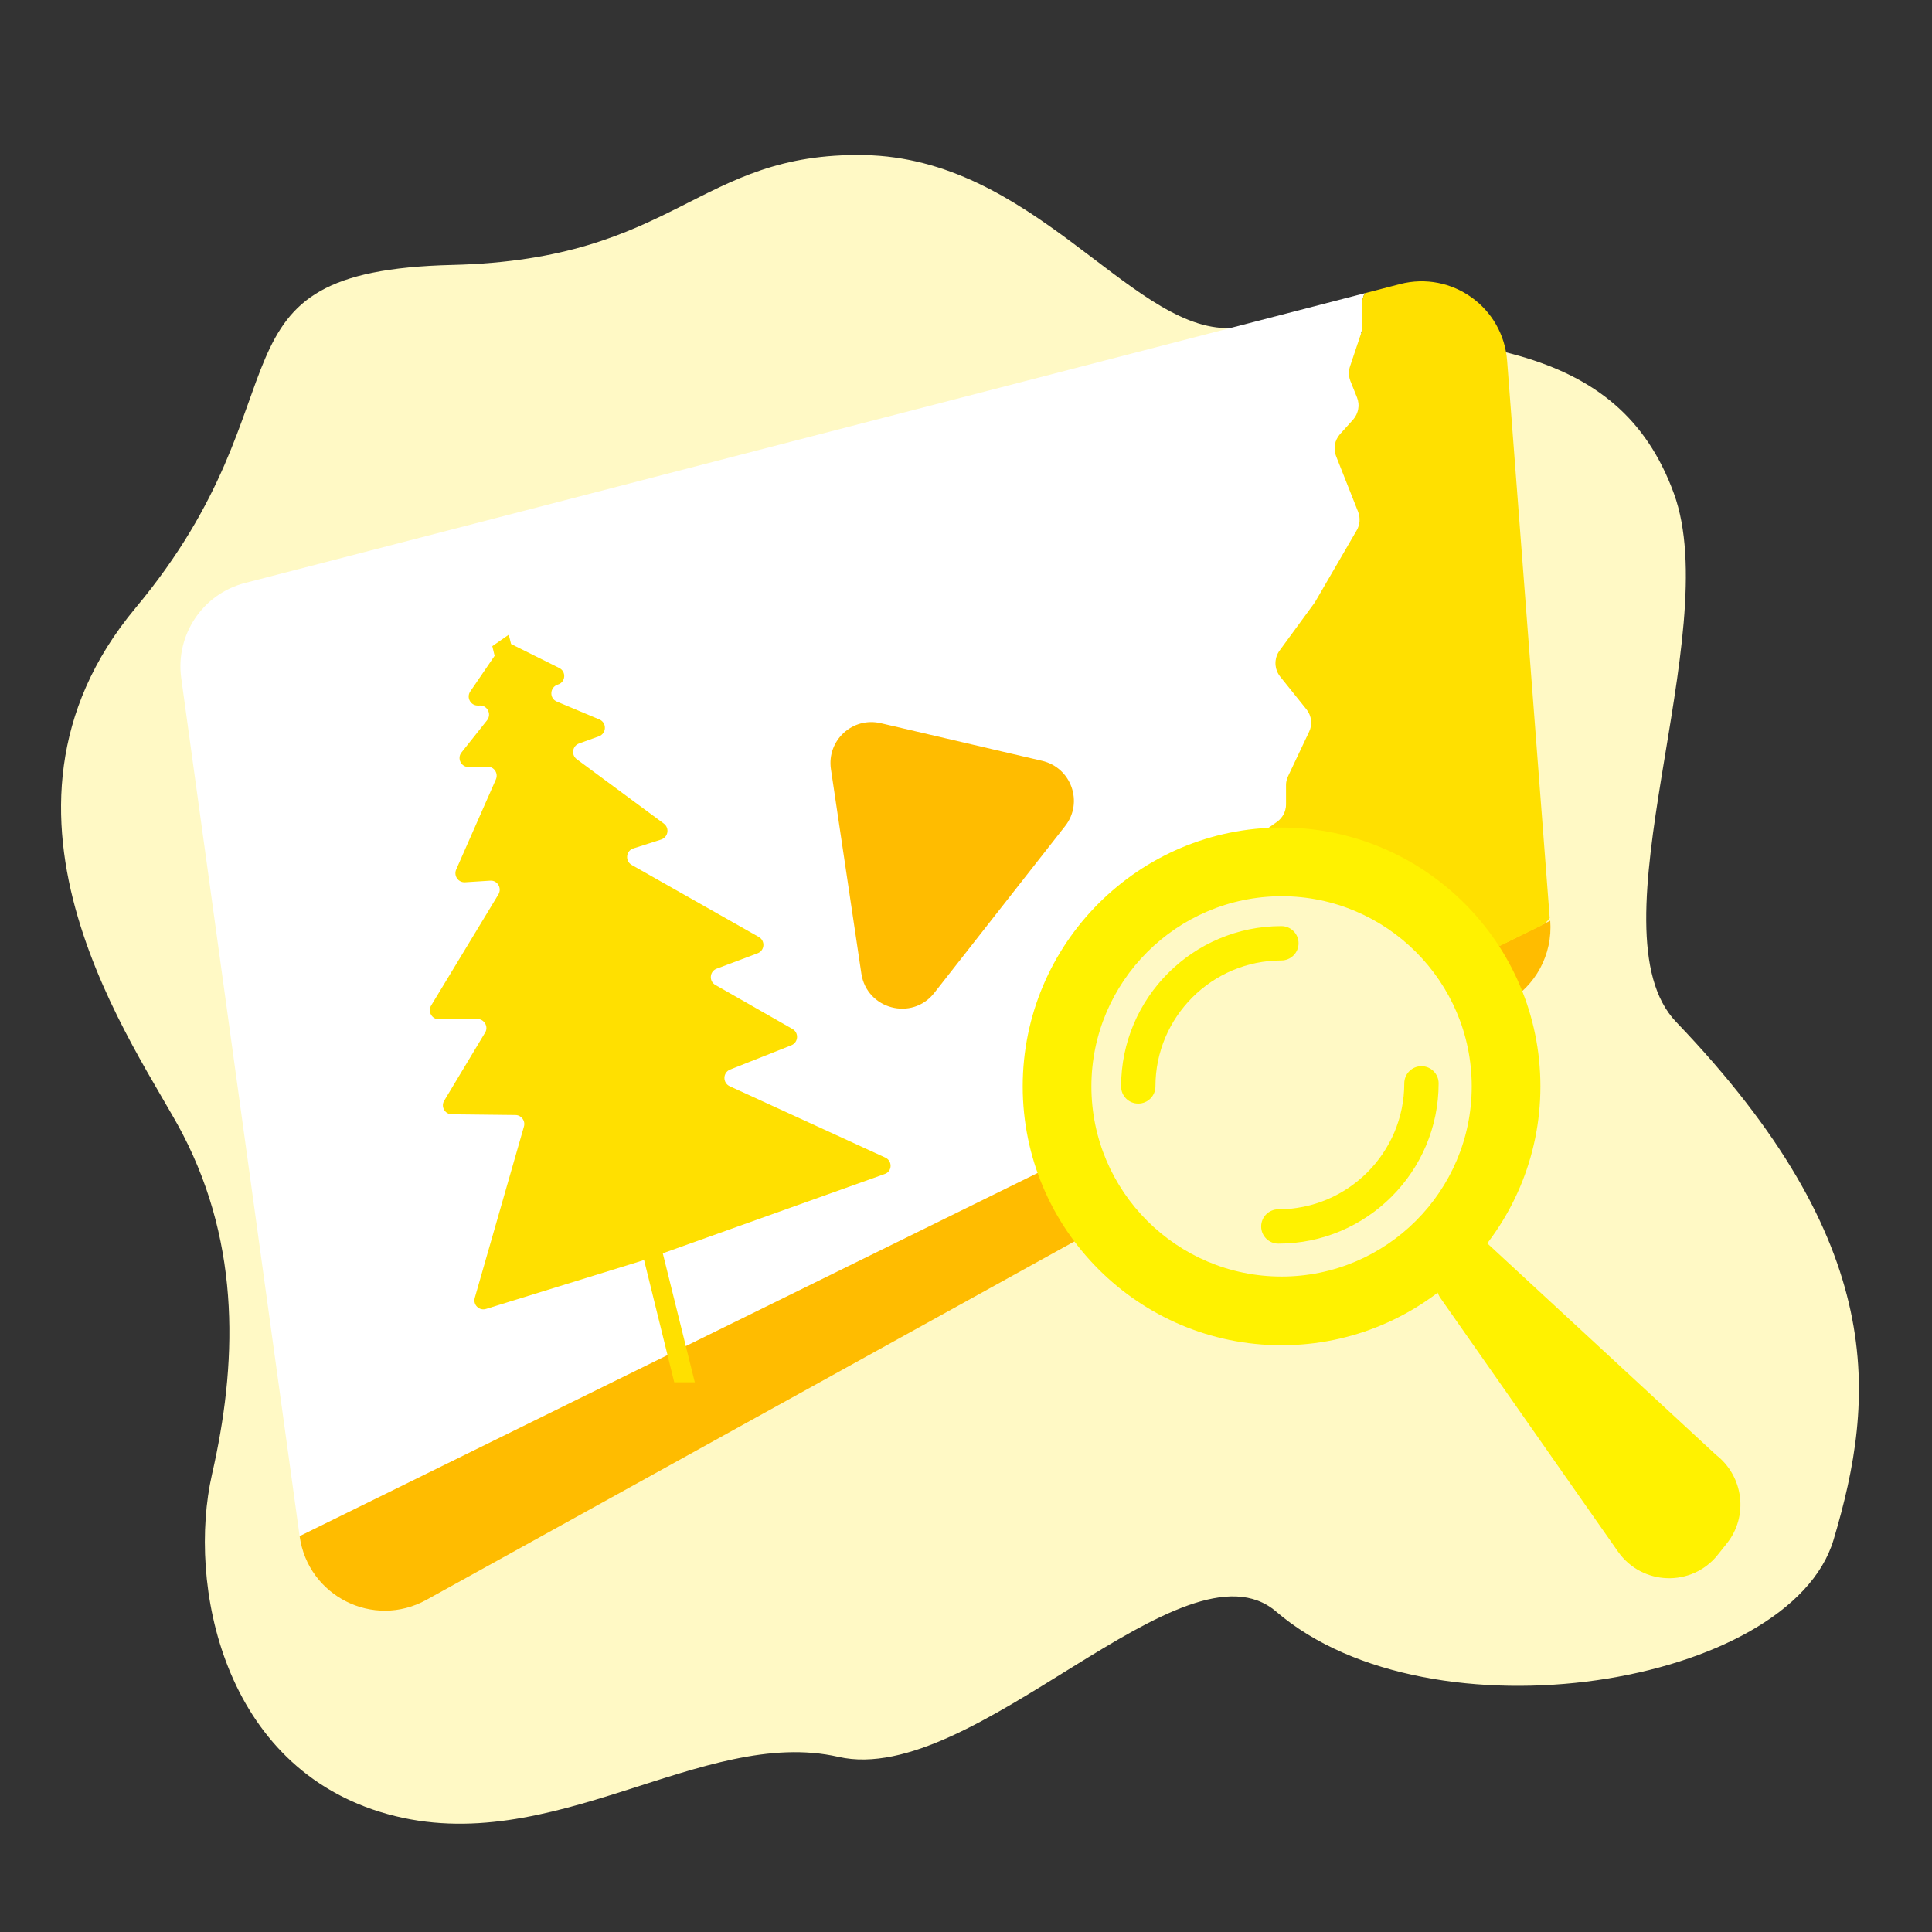 <?xml version="1.0" encoding="utf-8"?>
<!-- Generator: Adobe Illustrator 25.2.0, SVG Export Plug-In . SVG Version: 6.00 Build 0)  -->
<svg version="1.1" xmlns="http://www.w3.org/2000/svg" xmlns:xlink="http://www.w3.org/1999/xlink" x="0px" y="0px"
	 viewBox="0 0 1080 1080" style="enable-background:new 0 0 1080 1080;" xml:space="preserve">
<rect x="0" y="0" width="1080" height="1080" fill="#333333" stroke="none"/>
<style type="text/css">
	.st0{fill:#FFF200;}
	.st1{fill:#FFF683;}
	.st2{fill:#FFF9C5;}
	.st3{fill:#FFBC00;}
	.st4{fill:#FFE000;}
	.st5{fill:#FFFFFF;}
	.st6{fill:none;stroke:#FFE000;stroke-width:20;stroke-linecap:round;stroke-miterlimit:10;}
	.st7{fill:none;stroke:#FFBC00;stroke-width:10;stroke-linecap:round;stroke-linejoin:round;stroke-miterlimit:10;}
</style>
<g id="COULEURS">
</g>
<g id="Jauge__x2B_accueil">
</g>
<g id="images">
</g>
<g id="TEXTE">
</g>
<g id="jauge">
</g>
<g id="picto_accueil">
</g>
<g id="FOND">
</g>
<g id="PICTOS">
</g>
<g id="bulles_Source__x2B_dico">
</g>
<g id="règles">
</g>
<g id="LOGO">
	<path class="st2" d="M252.8,148.1c-142.6,3.5-77.3,72.2-177,191.7c-96.6,115.8,1.7,246.9,26.2,293.9
		c33.1,63.6,30.3,130.1,16.5,190.5c-13.7,60.4,5.3,164.2,98.2,189.9c91.9,25.5,176-49.3,252-32c76,17.3,193.2-125.3,244.7-81.2
		c86.6,74.3,287.3,41.4,311.6-40.2c23.6-79.2,31.1-165.2-88-289.4c-48.8-50.9,27.5-216.8-1.3-295.5c-31.1-85-115-88.9-250.7-92.4
		c-54.3-1.4-108.4-95-201.9-96.7S378.7,145.1,252.8,148.1z"/>
	<path class="st5" d="M666.1,589.7l24.5-51c0.8-1.6,1.2-3.4,1.2-5.2V481c0-3.9,1.9-7.5,5.1-9.8l17-11.9c3.2-2.2,5.1-5.9,5.1-9.8
		v-10.8c0-1.8,0.4-3.5,1.2-5.1l11.7-24.7c2-4.1,1.4-9-1.5-12.6l-14.7-18.3c-3.4-4.2-3.5-10.2-0.3-14.5l19.4-26.5
		c0.2-0.3,0.5-0.7,0.7-1.1l23-39.6c1.8-3.2,2.1-7,0.8-10.4L746.9,255c-1.7-4.2-0.8-9,2.2-12.3l7.3-8.1c3-3.4,3.9-8.2,2.2-12.4
		l-3.7-9.2c-1-2.6-1.1-5.5-0.2-8.2l6.1-18.2c0.4-1.2,0.6-2.5,0.6-3.8v-12.9c0-2.1,0.6-4.2,1.6-6l-626.1,162
		c-23.6,6.1-38.9,29-35.6,53.1l66.2,479.8l639.4-314.6l-124.7,61.4C672,610.5,661.2,599.9,666.1,589.7z"/>
	<path class="st3" d="M238.4,894.3l603.5-333.8c16.5-9.1,26.1-27,24.7-45.8l-699.1,344C172.1,892.3,208.8,910.7,238.4,894.3z"/>
	<path class="st3" d="M464.5,430l17,114.2c3,20,28.4,26.7,40.8,10.8l73.1-93.2c10.4-13.2,3.5-32.7-12.9-36.5l-90-21
		C476.6,400.5,462.1,413.9,464.5,430z"/>
	<path class="st4" d="M494.9,647.1l-87-39.9c-4-1.9-3.9-7.6,0.2-9.3l34.3-13.6c3.9-1.6,4.3-7,0.6-9.1l-43.1-24.6
		c-3.7-2.1-3.3-7.6,0.7-9.1l22.9-8.6c4-1.5,4.4-7,0.7-9.1l-71.1-40.3c-3.8-2.2-3.2-7.9,0.9-9.2l15.6-5c3.9-1.3,4.8-6.4,1.5-8.9
		l-48.7-36c-3.2-2.4-2.5-7.4,1.3-8.8l11.1-4c4.3-1.6,4.5-7.6,0.3-9.4l-23.8-10c-4.4-1.8-4-8.1,0.5-9.5c4.4-1.3,4.9-7.3,0.8-9.3
		l-26.9-13.4l-1.3-5.2l-9.2,6.4l1.3,5.4l-13.6,19.9c-2.4,3.5,0.3,8.2,4.6,7.9l0.4,0c4.4-0.4,7.1,4.7,4.4,8.2l-14.3,18
		c-2.7,3.3-0.2,8.3,4.1,8.2l10.4-0.2c3.7-0.1,6.2,3.7,4.7,7.1L255,486.1c-1.5,3.5,1.2,7.3,4.9,7.1l14.1-0.9c4.1-0.3,6.7,4.2,4.6,7.7
		l-37.6,62.1c-2,3.4,0.4,7.7,4.4,7.7l21.4-0.2c3.9,0,6.4,4.3,4.4,7.6l-22.9,38.1c-2,3.3,0.4,7.6,4.3,7.6l35.5,0.4
		c3.3,0,5.7,3.2,4.8,6.4l-27.5,95.8c-1.1,3.9,2.5,7.4,6.3,6.2l87-26.9c0.5-0.1,0.9-0.4,1.3-0.6l16.9,68.5h11.5l-17.9-72.1l124-44.3
		C498.8,654.9,499,649,494.9,647.1z"/>
	<path class="st1" d="M795.8,532.4l4.1-2l-0.1-1.5C798.8,530.3,797.5,531.6,795.8,532.4z"/>
	<polygon class="st4" points="795.8,532.4 795.8,532.4 748.8,555.5 	"/>
	<path class="st4" d="M782.6,158.8l-19.6,5.1c-1.1,1.8-1.6,3.9-1.6,6v12.9c0,1.3-0.2,2.6-0.6,3.8l-6.1,18.2
		c-0.9,2.7-0.8,5.6,0.2,8.2l3.7,9.2c1.7,4.2,0.8,9-2.2,12.4l-7.3,8.1c-3,3.4-3.9,8.1-2.2,12.3l12.3,31.1c1.3,3.4,1.1,7.2-0.8,10.4
		l-23,39.6c-0.2,0.4-0.4,0.7-0.7,1.1l-19.4,26.5c-3.2,4.4-3,10.3,0.3,14.5l14.7,18.3c2.9,3.6,3.5,8.5,1.5,12.6l-11.7,24.7
		c-0.8,1.6-1.2,3.4-1.2,5.1v10.8c0,3.9-1.9,7.5-5.1,9.8l-17,11.9c-3.2,2.2-5.1,5.9-5.1,9.8v52.5c0,1.8-0.4,3.6-1.2,5.2l-24.5,51
		c-4.9,10.2,5.8,20.9,16,15.9l124.7-61.4l54.9-27c1.9-1,3.5-2.4,4.7-4.2l-23.8-311.4C840.3,171.8,811.6,151.3,782.6,158.8z"/>
	<g>
		<g>
			<circle class="st2" cx="716.4" cy="607.3" r="125.5"/>
			<path class="st0" d="M571.7,607.3c0-79.8,64.9-144.7,144.7-144.7c79.8,0,144.7,64.9,144.7,144.7S796.1,752,716.4,752
				C636.6,752,571.7,687.1,571.7,607.3z M610.1,607.3c0,58.6,47.7,106.3,106.3,106.3c58.6,0,106.3-47.7,106.3-106.3
				c0-58.6-47.7-106.3-106.3-106.3C657.8,501.1,610.1,548.8,610.1,607.3z"/>
		</g>
		<path class="st0" d="M965.3,862.8l-5.1,6.4c-14.5,18.1-42.3,17.2-55.7-1.8l-99.3-141.8c-3.5-5-2.8-11.9,1.8-16.1
			c0,0,9.7-27.3,14.4-23.7l137.9,127.5C974.7,825.3,977.5,847.6,965.3,862.8z"/>
		<g>
			<path class="st0" d="M636.3,616.9c5.3,0,9.6-4.3,9.6-9.6c0-38.8,31.6-70.4,70.4-70.4c5.3,0,9.6-4.3,9.6-9.6s-4.3-9.6-9.6-9.6
				c-49.4,0-89.6,40.2-89.6,89.6C626.7,612.7,631,616.9,636.3,616.9z"/>
		</g>
		<g>
			<path class="st0" d="M714.6,695.2c49.4,0,89.6-40.2,89.6-89.6c0-5.3-4.3-9.6-9.6-9.6s-9.6,4.3-9.6,9.6
				c0,38.8-31.6,70.4-70.4,70.4c-5.3,0-9.6,4.3-9.6,9.6C705,690.9,709.3,695.2,714.6,695.2z"/>
		</g>
	</g>
</g>
</svg>
